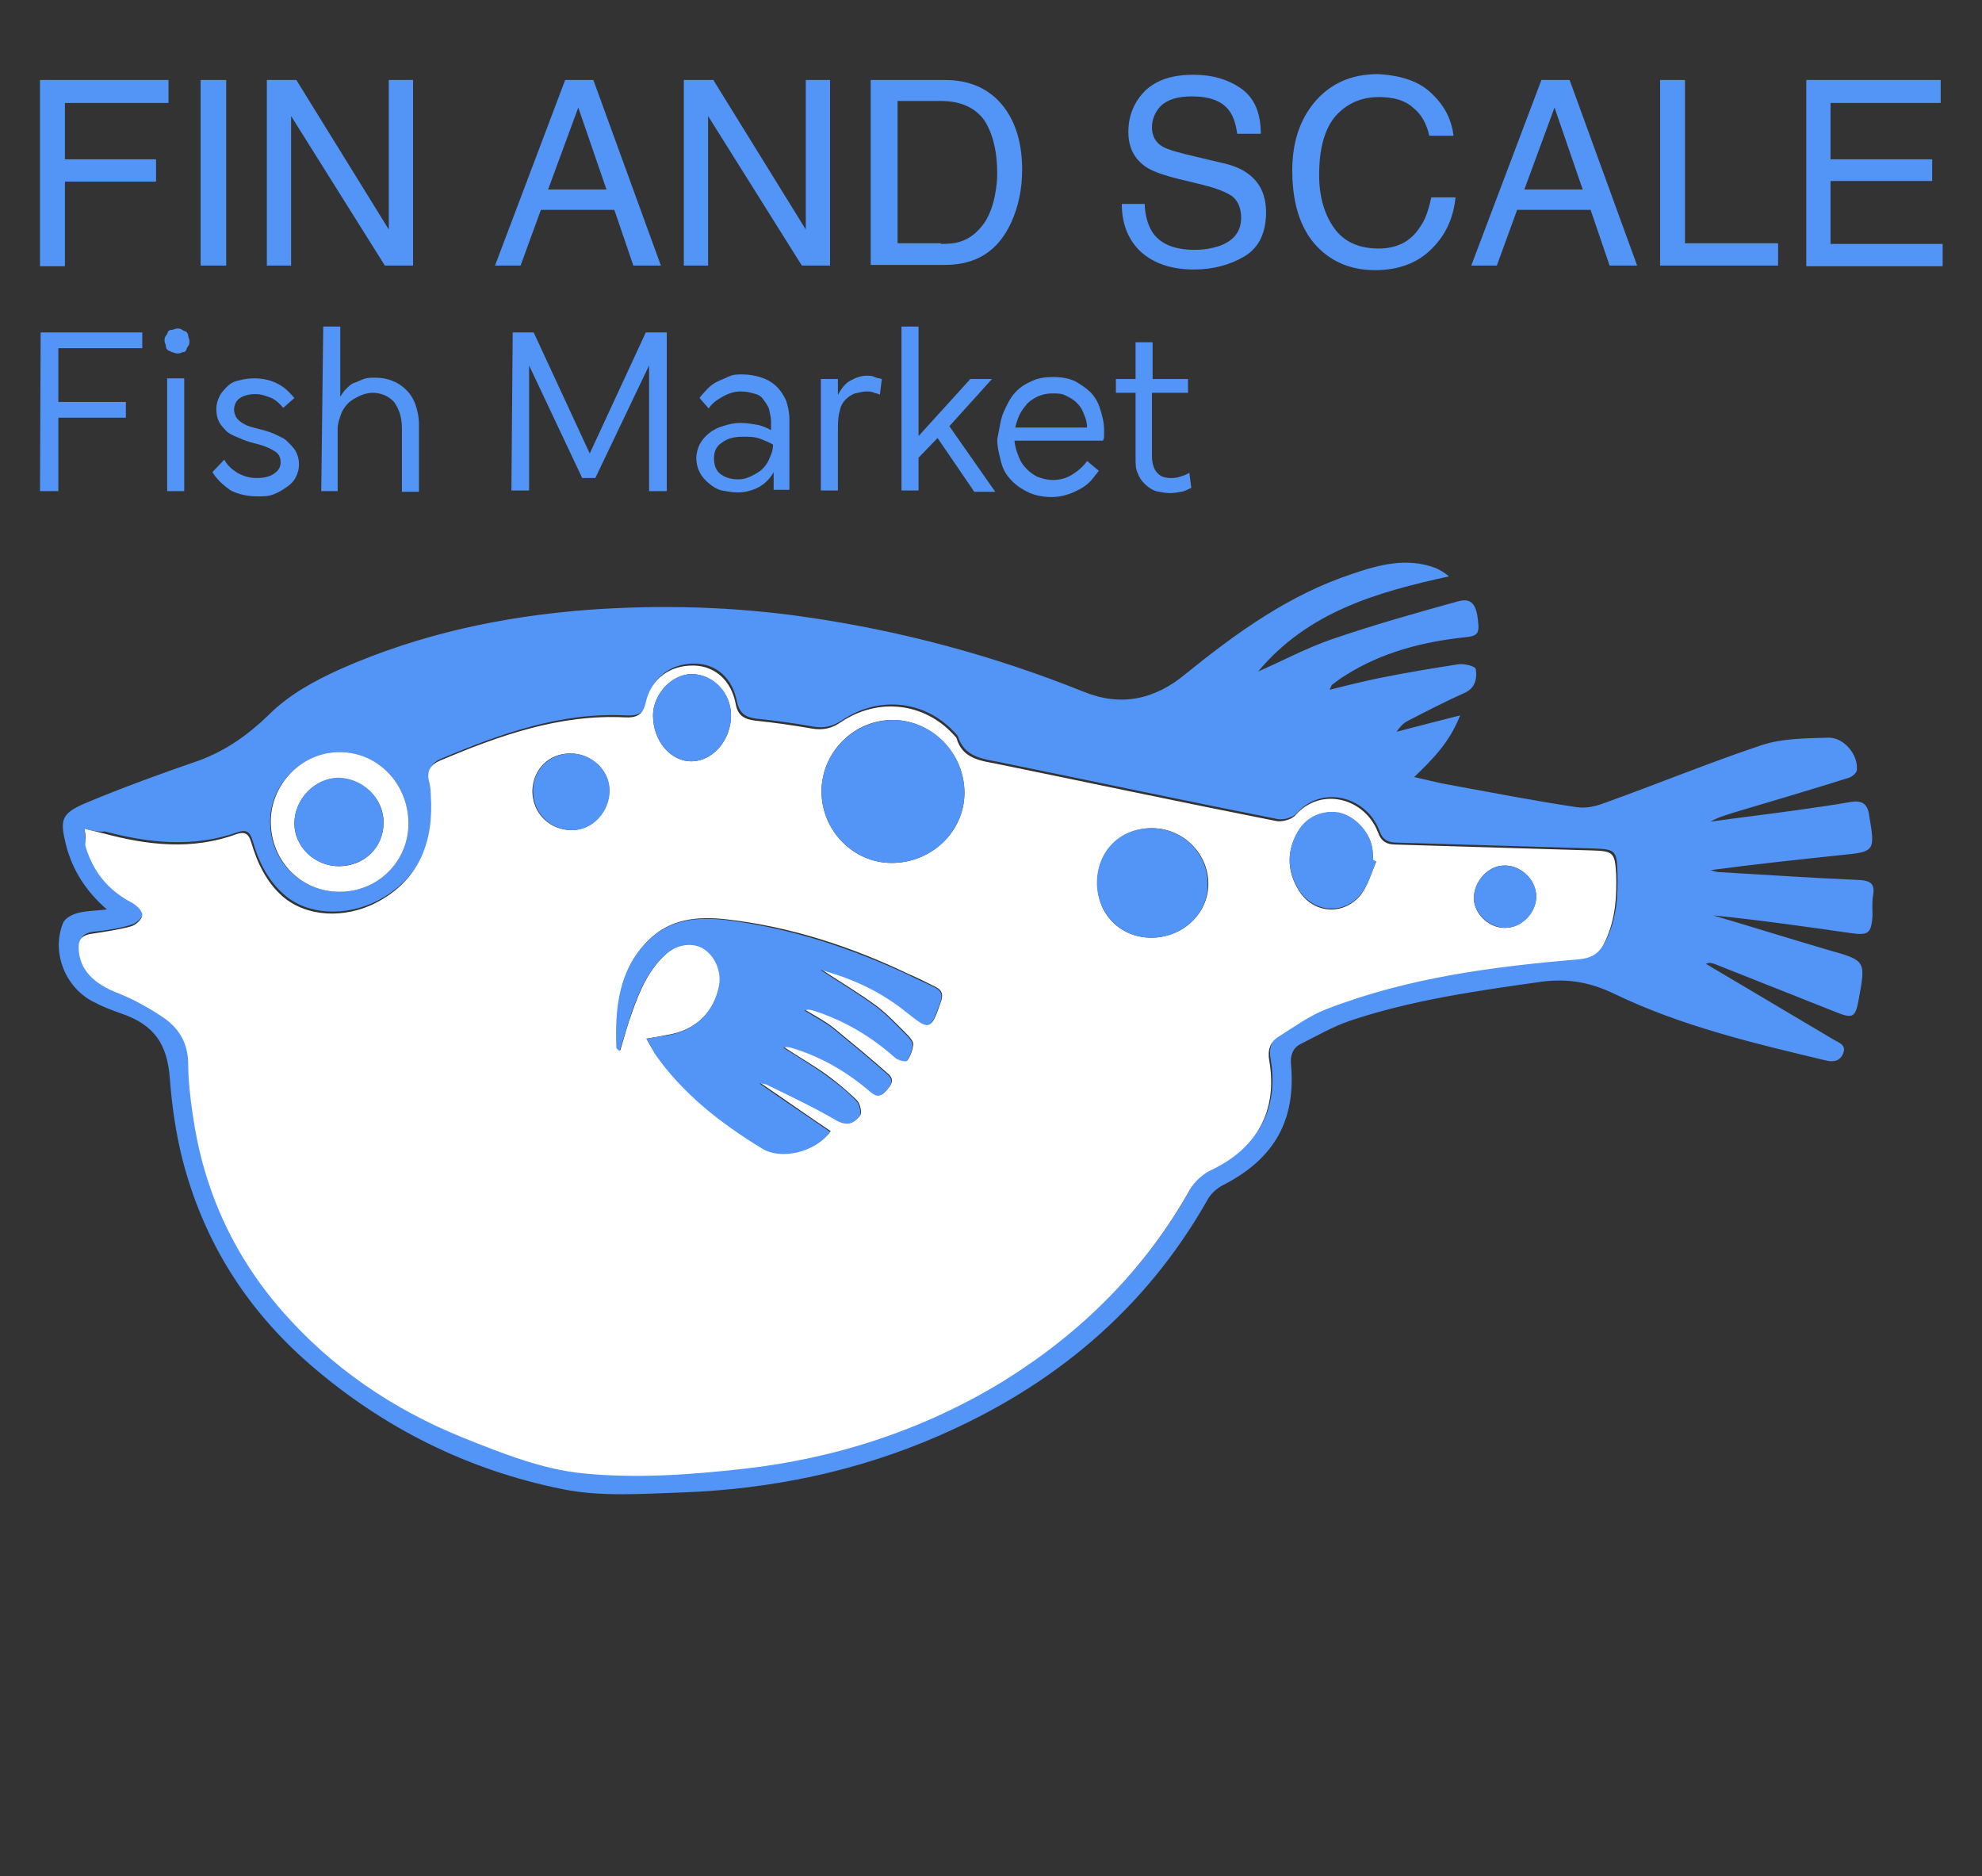 <?xml version="1.0" encoding="utf-8"?>
<!-- Generator: Adobe Illustrator 27.0.0, SVG Export Plug-In . SVG Version: 6.00 Build 0)  -->
<svg version="1.1" id="Layer_1" xmlns="http://www.w3.org/2000/svg" xmlns:xlink="http://www.w3.org/1999/xlink" x="0px" y="0px"
	 viewBox="0 0 302.3 286.1" style="enable-background:new 0 0 302.3 286.1;" xml:space="preserve">
<rect x="0" y="0" width="302.3" height="286.1" fill="#333333" stroke="none"/>
<style type="text/css">
	.st0{fill:#5295F7;}
	.st1{fill:#FFFFFF;}
</style>
<g>
	<path class="st0" d="M6.2,50.7h15.5v2.4H8.4l0.5-0.6v22.4H6.1L6.2,50.7L6.2,50.7z M19.2,61.3v2.4h-11v-2.4H19.2z"/>
	<path class="st0" d="M26.2,53.7c-0.3-0.2-0.5-0.2-0.6-0.3c-0.2-0.2-0.3-0.3-0.3-0.6s-0.2-0.5-0.2-0.8c0-0.3,0-0.5,0.2-0.8
		c0.2-0.2,0.3-0.5,0.3-0.6c0.2-0.2,0.3-0.3,0.6-0.3s0.5-0.2,0.8-0.2s0.5,0,0.8,0.2c0.2,0.2,0.5,0.2,0.6,0.3s0.3,0.3,0.3,0.6
		c0,0.3,0.2,0.5,0.2,0.8c0,0.3,0,0.5-0.2,0.8c-0.2,0.2-0.2,0.3-0.3,0.6c-0.2,0.3-0.3,0.3-0.6,0.3c-0.2,0.2-0.5,0.2-0.8,0.2
		C26.6,53.9,26.5,53.7,26.2,53.7z M25.5,74.9V57.7h2.6v17.2H25.5z"/>
	<path class="st0" d="M34.2,70.1c0.5,0.9,1.2,1.5,2,2c0.9,0.5,1.8,0.8,2.9,0.8c1.1,0,2-0.2,2.6-0.6c0.8-0.5,1.1-1.1,1.1-1.8
		c0-0.8-0.3-1.4-1.1-1.8c-0.8-0.5-1.7-0.8-2.9-1.1c-0.8-0.2-1.7-0.5-2.3-0.8c-0.8-0.3-1.4-0.6-1.8-0.9c-0.5-0.5-0.9-0.9-1.2-1.4
		c-0.3-0.5-0.5-1.2-0.5-2.1c0-0.8,0.2-1.4,0.5-2c0.3-0.6,0.8-1.1,1.2-1.5c0.5-0.5,1.2-0.8,1.8-0.9c0.8-0.2,1.5-0.3,2.3-0.3
		c1.4,0,2.6,0.3,3.7,0.9c1.1,0.6,1.8,1.4,2.4,2.1l-1.7,1.5c-0.5-0.6-1.1-1.2-1.8-1.5c-0.8-0.3-1.5-0.6-2.4-0.6
		c-0.9,0-1.8,0.2-2.4,0.6s-0.9,1.1-0.9,1.8c0,0.5,0.2,0.8,0.3,1.1c0.2,0.3,0.5,0.6,0.8,0.8c0.3,0.2,0.8,0.5,1.2,0.6
		c0.5,0.2,1.1,0.3,1.8,0.5c0.8,0.2,1.7,0.5,2.3,0.8c0.6,0.3,1.4,0.6,1.8,1.1c0.5,0.5,0.9,0.9,1.2,1.4c0.3,0.6,0.5,1.2,0.5,2
		c0,0.8-0.2,1.4-0.5,2c-0.3,0.6-0.8,1.1-1.4,1.5s-1.2,0.8-2,1.1c-0.8,0.3-1.5,0.3-2.4,0.3c-1.5,0-2.9-0.3-4.1-0.9
		C33.9,73.9,33,73,32.4,72L34.2,70.1z"/>
	<path class="st0" d="M49.3,49.8h2.6v10.7c0.3-0.5,0.6-0.9,0.9-1.2c0.3-0.3,0.8-0.8,1.2-0.9s1.1-0.5,1.5-0.6
		c0.5-0.2,1.1-0.2,1.7-0.2c1.1,0,2,0.2,2.7,0.5c0.8,0.3,1.5,0.8,2.1,1.4s1.1,1.4,1.4,2.3c0.3,0.9,0.5,1.8,0.5,2.9V75h-2.6v-9.7
		c0-1.8-0.5-3-1.2-4c-0.8-0.9-2-1.4-3.3-1.4c-0.6,0-1.4,0.2-2,0.5c-0.6,0.3-1.2,0.6-1.7,1.1c-0.5,0.5-0.9,1.1-1.1,1.7
		s-0.5,1.4-0.5,2.1v9.6H49L49.3,49.8L49.3,49.8z"/>
	<path class="st0" d="M78.2,50.7h3.2l8.8,19h-0.5l8.8-19h3.2v24.2H99V54.9l0.3,0.2l-8.5,17.8h-2l-8.4-17.8l0.3-0.2v19.9H78
		L78.2,50.7L78.2,50.7z"/>
	<path class="st0" d="M106.7,60.7c0.3-0.5,0.8-0.9,1.2-1.4c0.5-0.5,0.9-0.8,1.5-1.1c0.6-0.3,1.2-0.5,1.8-0.8c0.6-0.3,1.4-0.3,2-0.3
		c1.1,0,2.1,0.2,3,0.5c0.9,0.3,1.7,0.8,2.3,1.4c0.6,0.6,1.1,1.4,1.4,2.1c0.3,0.9,0.5,1.8,0.5,2.9v10.7h-2.4V72
		c-0.6,1.1-1.4,1.8-2.3,2.3c-0.9,0.5-2.1,0.8-3.2,0.8c-0.9,0-1.7-0.2-2.4-0.3c-0.8-0.2-1.4-0.6-2-1.1c-0.6-0.5-1.1-1.1-1.4-1.7
		c-0.3-0.6-0.5-1.4-0.5-2.1s0.2-1.5,0.5-2.1s0.8-1.2,1.4-1.7c0.6-0.5,1.4-0.9,2.1-1.1c0.9-0.3,1.8-0.5,2.7-0.5c1.1,0,2,0.2,2.7,0.3
		c0.8,0.2,1.5,0.5,2,0.8v-1.4c0-0.6-0.2-1.2-0.3-1.8c-0.2-0.6-0.6-1.1-0.9-1.5c-0.3-0.5-0.9-0.8-1.5-0.9c-0.6-0.2-1.2-0.3-2-0.3
		c-0.9,0-1.8,0.3-2.7,0.8c-0.9,0.5-1.7,1.1-2.1,1.8L106.7,60.7z M109.9,72.3c0.8,0.6,1.7,0.8,2.7,0.8c0.8,0,1.4-0.2,2-0.5
		c0.6-0.3,1.2-0.6,1.7-1.1c0.5-0.5,0.9-1.1,1.1-1.7c0.3-0.6,0.5-1.2,0.5-2c-0.5-0.3-1.2-0.6-2-0.9c-0.8-0.3-1.7-0.3-2.6-0.3
		c-1.4,0-2.4,0.3-3.2,0.9c-0.9,0.6-1.2,1.4-1.2,2.4S109.2,71.8,109.9,72.3z"/>
	<path class="st0" d="M125.2,57.8h2.6v2.4c0.5-0.9,1.1-1.7,1.8-2.1c0.9-0.5,1.7-0.8,2.6-0.8c0.5,0,0.8,0,1.2,0.2
		c0.5,0.2,0.8,0.2,1.1,0.3l-0.3,2.4c-0.3-0.2-0.6-0.2-0.9-0.3c-0.3-0.2-0.8-0.2-1.2-0.2c-0.6,0-1.1,0.2-1.7,0.3
		c-0.6,0.2-1.1,0.6-1.4,0.9c-0.5,0.5-0.8,1.1-0.9,1.7c-0.2,0.6-0.3,1.5-0.3,2.6v9.6h-2.6L125.2,57.8L125.2,57.8z"/>
	<path class="st0" d="M140.1,49.8v16.7l7.9-8.7h3.3l-6.5,7.2l7,10h-3.2l-5.6-8.2l-2.9,3v5h-2.6V49.8L140.1,49.8L140.1,49.8z"/>
	<path class="st0" d="M153.1,62.8c0.5-1.1,0.9-2,1.7-2.9c0.8-0.9,1.7-1.4,2.6-1.8c1.1-0.5,2.1-0.6,3.3-0.6c1.2,0,2.3,0.2,3.2,0.6
		c0.9,0.5,1.8,1.1,2.4,1.7c0.6,0.6,1.2,1.5,1.5,2.6c0.3,0.9,0.6,2,0.6,3.2c0,0.3,0,0.5,0,0.8c0,0.3,0,0.5-0.2,0.8h-14l0.2-2h11.4
		c0-0.8-0.2-1.4-0.5-2.1c-0.3-0.8-0.6-1.2-1.1-1.7c-0.5-0.5-1.1-0.8-1.7-1.1c-0.6-0.3-1.2-0.3-2-0.3c-0.9,0-1.7,0.2-2.3,0.5
		c-0.6,0.3-1.4,0.8-1.8,1.4c-0.5,0.6-0.9,1.2-1.2,2.1c-0.3,0.8-0.5,1.7-0.5,2.6c0,0.9,0.2,1.8,0.5,2.6c0.3,0.8,0.6,1.5,1.2,2.1
		c0.5,0.6,1.2,1.1,1.8,1.4c0.8,0.3,1.5,0.5,2.4,0.5c1.1,0,2.1-0.3,2.9-0.8c0.8-0.5,1.7-1.2,2.3-2.1l1.8,1.5
		c-0.5,0.6-0.9,1.2-1.4,1.7c-0.5,0.5-1.1,0.9-1.7,1.2c-0.6,0.3-1.2,0.6-2,0.8c-0.6,0.2-1.4,0.3-2.1,0.3c-1.2,0-2.3-0.2-3.3-0.6
		c-1.1-0.5-2-1.1-2.7-1.8c-0.8-0.8-1.4-1.7-1.7-2.9c-0.3-1.2-0.6-2.3-0.6-3.5C152.5,65.1,152.6,63.9,153.1,62.8z"/>
	<path class="st0" d="M181.2,57.8v2.1h-11v-2.1H181.2z M173.2,58.3v-6.1h2.6v6.1H173.2z M175.7,59.5v10c0,1.2,0.3,2.1,0.8,2.6
		c0.5,0.6,1.2,0.8,2.1,0.8c0.3,0,0.8,0,1.4-0.2c0.6-0.2,0.9-0.3,1.4-0.6l0.3,2.3c-0.5,0.2-0.9,0.5-1.5,0.6s-1.2,0.2-1.8,0.2
		c-0.8,0-1.5-0.2-2.1-0.3c-0.6-0.2-1.2-0.6-1.7-1.1c-0.5-0.5-0.8-0.9-1.1-1.7c-0.3-0.6-0.3-1.4-0.3-2.3V59.3L175.7,59.5L175.7,59.5z
		"/>
</g>
<g>
	<path class="st0" d="M16.3,138.7c-3.3-2.9-5.2-6-6.2-9.7c-1-4-0.8-4.9,2.9-6.5c5.7-2.4,11.5-4.5,17.3-6.5c4.1-1.5,7.5-3.9,10.6-6.9
		c3.2-3.2,7.1-5.3,11.1-7.1c12-5.3,24.6-8,37.7-9c11.1-0.8,22.2-0.5,33.2,1.1c14.6,2.1,28.7,5.9,42.4,11.4
		c5.7,2.3,10.8,1.2,15.5-2.7c7.8-6.3,15.8-12.1,25.5-15.3c4.1-1.4,8.3-2.5,12.6-0.9c0.7,0.3,1.4,0.7,2.1,1.3
		c-11,2.4-21.5,5.4-29.1,14.5c3.7-1.6,7.4-3.6,11.2-4.9c6.4-2.2,12.8-4,19.3-5.8c1.9-0.5,2.7,0.3,3,2.7c0.3,2.3,0,2.6-2.1,2.8
		c-6.4,0.7-12.6,2.3-18.1,5.8c-0.7,0.4-1.3,0.9-2,1.4c-0.1,0.1-0.2,0.3-0.4,0.8c2.7-0.7,5.2-1.3,7.6-1.8c4-0.8,8.1-1.5,12.1-2.1
		c0.9-0.1,2.6,0.3,2.6,0.8c0.2,1.4-0.1,2.9-1.8,3.6c-2.9,1.3-5.8,2.8-8.7,4.3c-0.6,0.3-1.1,0.9-1.6,1.6c3.1-0.8,6.1-1.6,9.7-2.5
		c-1.6,4.1-4.1,6.6-7,9.4c1.8,0.4,3.3,0.8,4.9,1.1c6.6,1.2,13.2,2.5,19.9,3.5c1.3,0.2,2.8-0.1,4.1-0.6c8.1-2.9,16.1-6.2,24.2-8.9
		c3.1-1,6.6-1,10-1.1c2.4-0.1,4.7,2.6,4.4,5c-0.1,0.5-0.9,1.1-1.5,1.2c-5.7,1.8-11.5,3.5-17.2,5.2c-1.2,0.4-2.4,0.7-3.6,1.4
		c4.3-0.6,8.5-1.1,12.8-1.7c2.9-0.4,5.7-0.8,8.6-1.3c1.8-0.3,2.6,0.4,2.8,2.1c0.9,5.4,0.9,5.5-4.3,6c-6.6,0.7-13.2,1.4-19.9,2.3
		c0.4,0.1,0.9,0.3,1.3,0.3c7.1,0.4,14.2,0.9,21.4,1.2c1.6,0.1,2.4,0.5,2.1,2.3c-0.2,1.1-0.1,2.2-0.1,3.2c-0.2,2.6-0.6,3-3.3,2.6
		c-7-1-14-2-21-2.7c5.8,1.7,11.5,3.5,17.3,5.2c6,1.7,6,1.6,4.9,7.6c-0.5,2.8-0.9,3-3.6,1.9c-6.1-2.4-12.3-4.9-18.4-7.3
		c-0.4-0.1-0.7-0.3-1.3,0c0.6,0.3,1.1,0.7,1.7,1c5.9,3.5,11.8,7,17.7,10.5c0.8,0.5,2.1,0.8,1.5,2.2c-0.5,1.2-1.6,1.3-2.7,1
		c-10.9-2.6-21.9-5.2-32.1-10.1c-3.7-1.8-7.1-2.4-11.1-1.9c-9.9,1.4-19.9,2.8-29.4,6c-2.6,0.9-5,2.3-7.4,3.5c-1.2,0.6-1.6,1.7-1.5,3
		c0.8,8.6-2.5,14.5-10.3,18.5c-1,0.5-2,1.4-2.5,2.4c-9.5,16.7-23.5,28.3-41,35.9c-12.4,5.4-25.5,8.1-39,8.6
		c-6.1,0.2-12.4,0.7-18.3-0.5c-14.4-2.9-27.3-9.3-38.5-19c-9.8-8.5-16.3-18.9-19.5-31.4c-1-4-1.6-8.2-1.9-12.3
		c-0.4-5.2-2.4-8.1-7.3-9.8c-1.4-0.5-2.8-1-4.1-1.7c-4.5-2.1-6.7-7.6-4.9-12.1c0.3-0.8,1.5-1.4,2.4-1.6
		C13.2,138.9,14.5,138.9,16.3,138.7z M12.9,126.4c0.1,1.1,0.1,1.7,0.3,2.2c1.1,3.9,3.4,6.8,7,8.7c0.7,0.4,1.7,1.3,1.7,1.9
		c-0.1,0.7-1.1,1.6-1.8,1.8c-1.9,0.6-3.9,0.9-5.9,1.1c-1.5,0.2-2.1,0.9-2,2.4c0.1,3.1,2.2,5.2,6.1,6.7c2.4,0.9,4.6,2.1,6.7,3.6
		c2.3,1.6,3.8,3.9,3.9,6.9c0,2.7,0.4,5.4,0.7,8c1.6,11.3,6.1,21.3,13.6,29.9c7.6,8.7,16.9,15,27.5,19.3c6,2.4,12.2,4.9,18.5,5.5
		c8,0.8,16.3,0.2,24.4-0.7c14.3-1.6,27.7-6,40-13.6c11.8-7.3,21.3-16.8,28.1-29c0.7-1.2,1.9-2.3,3.1-2.9c7.1-3.3,10.3-9.1,9-16.7
		c-0.3-1.6,0.1-2.9,1.4-3.7c2.4-1.5,4.7-3.2,7.3-4.2c12.3-4.9,25.4-6.5,38.5-7.6c2.2-0.2,3.3-1.1,4.1-2.9c1.5-3.2,1.7-6.6,1.6-10.1
		c-0.1-3.2-0.3-3.5-3.5-3.6c-10-0.3-20-0.6-30.1-0.9c-1.4,0-2.2-0.4-2.7-1.8c-2-5.3-8.8-7-12.6-2.7c-0.6,0.7-2.1,1.1-3,0.9
		c-14.2-2.8-28.3-5.8-42.5-8.7c-2.6-0.5-5.2-0.8-6.2-3.9c-0.1-0.2-0.3-0.4-0.5-0.6c-4.4-4.8-11.4-5.7-17.1-1.9c-1.5,1-2.8,1.3-4.5,1
		c-2.8-0.5-5.7-0.9-8.6-1.2c-1.7-0.2-2.6-0.8-3-2.6c-0.7-3.6-3.1-5.7-6.3-5.8c-3.6-0.1-6.6,2-7.4,5.6c-0.4,2-1.4,2.4-3.2,2.3
		c-10-0.5-19.2,2.8-28.2,6.6c-1.4,0.6-2,1.5-1.7,3c0.1,0.7,0.2,1.5,0.3,2.2c0.5,6.9-1.6,13-8.4,16.5c-4.8,2.4-10.6,2.2-14.2-1
		c-2.5-2.2-3.9-5.1-4.8-8.3c-0.4-1.3-1-1.6-2.2-1.2c-6.8,2.4-13.5,1.7-20.3-0.1C15,126.9,14.2,126.7,12.9,126.4z M62.3,125.6
		c0-6.1-4.7-10.9-10.6-10.9c-5.7,0.1-10.5,4.9-10.5,10.6c0,6,4.6,10.6,10.5,10.7C57.6,136,62.3,131.4,62.3,125.6z"/>
	<path class="st1" d="M12.9,126.4c1.2,0.3,2.1,0.5,2.9,0.7c6.7,1.8,13.5,2.6,20.3,0.1c1.2-0.4,1.8-0.1,2.2,1.2
		c0.9,3.1,2.3,6.1,4.8,8.3c3.7,3.2,9.5,3.4,14.2,1c6.8-3.5,8.9-9.6,8.4-16.5c0-0.7-0.1-1.5-0.3-2.2c-0.3-1.5,0.3-2.4,1.7-3
		c9-3.8,18.2-7.1,28.2-6.6c1.8,0.1,2.8-0.4,3.2-2.3c0.8-3.6,3.7-5.7,7.4-5.6c3.1,0.1,5.6,2.2,6.3,5.8c0.3,1.8,1.3,2.4,3,2.6
		c2.9,0.3,5.7,0.7,8.6,1.2c1.7,0.3,3.1,0,4.5-1c5.7-3.8,12.7-2.9,17.1,1.9c0.2,0.2,0.4,0.4,0.5,0.6c0.9,3.1,3.6,3.4,6.2,3.9
		c14.2,2.9,28.3,5.9,42.5,8.7c0.9,0.2,2.4-0.2,3-0.9c3.9-4.4,10.6-2.6,12.6,2.7c0.5,1.4,1.4,1.8,2.7,1.8c10,0.3,20,0.6,30.1,0.9
		c3.1,0.1,3.3,0.4,3.5,3.6c0.1,3.5-0.1,6.8-1.6,10.1c-0.8,1.8-1.9,2.7-4.1,2.9c-13.1,1.1-26.1,2.8-38.5,7.6c-2.6,1-4.9,2.7-7.3,4.2
		c-1.3,0.8-1.7,2.1-1.4,3.7c1.3,7.6-1.9,13.4-9,16.7c-1.2,0.6-2.4,1.7-3.1,2.9c-6.8,12.1-16.3,21.6-28.1,29
		c-12.3,7.6-25.8,12-40,13.6c-8.1,0.9-16.3,1.5-24.4,0.7c-6.3-0.6-12.5-3.1-18.5-5.5c-10.6-4.3-19.9-10.6-27.5-19.3
		c-7.5-8.6-12-18.6-13.6-29.9c-0.4-2.7-0.7-5.3-0.7-8c-0.1-3.1-1.5-5.3-3.9-6.9c-2.1-1.4-4.4-2.7-6.7-3.6c-3.9-1.5-5.9-3.6-6.1-6.7
		c-0.1-1.5,0.5-2.2,2-2.4c2-0.3,4-0.6,5.9-1.1c0.8-0.2,1.8-1.1,1.8-1.8c0-0.6-0.9-1.5-1.7-1.9c-3.6-1.9-5.9-4.8-7-8.7
		C13.1,128.1,13.1,127.5,12.9,126.4z M98.6,158.4c0.5,0.9,0.8,1.5,1.3,2.1c4.3,6.2,10.1,10.7,16.5,14.6c2.8,1.7,8,0.6,10.3-2.6
		c-3.6-2.4-7.1-4.9-10.8-7.4c0.5,0.1,0.9,0.1,1.3,0.3c3.5,1.8,7.1,3.5,10.5,5.4c1.6,0.9,2.6,0.4,3.5-0.7c0.3-0.4,0-1.8-0.5-2.3
		c-1.4-1.4-3-2.7-4.6-3.9c-2.1-1.5-4.4-2.8-6.5-4.2c0.5-0.2,0.9-0.1,1.2,0c4.5,1.3,8.4,3.6,11.9,6.6c0.8,0.7,1.5,1.1,2.4,0.1
		c0.8-0.9,1.5-1.7,0.3-2.7c-2.7-2.4-5.5-4.7-8.3-7c-1.3-1-2.8-1.8-4.3-2.7c0.5-0.2,0.9-0.1,1.3,0c4.7,1.5,8.9,3.9,12.5,7.2
		c0.4,0.4,1.7,0.7,1.8,0.5c0.5-0.7,0.8-1.6,0.9-2.4c0-0.5-0.5-1.1-0.9-1.5c-1.5-1.5-3-3.1-4.7-4.4c-2.6-1.9-5.4-3.6-8.5-5.6
		c5.2,1.4,9.5,3.6,13.3,6.6c3.4,2.7,3.5,2.7,5-1.6c0.4-1.1,0.2-1.8-0.8-2.3c-1.4-0.7-2.8-1.4-4.2-2c-8.8-4.2-18-7.2-27.7-8.3
		c-4.4-0.5-8.6-0.1-11.9,3.2c-4.5,4.5-5,10.3-4.8,16.3c0,0.1,0.2,0.2,0.5,0.5c0.6-2,1.1-3.9,1.8-5.8c1.2-3.4,2.6-6.7,5.4-9.1
		c1.7-1.4,4-1.7,5.6-0.7c1.8,1,2.8,3.3,2.4,5.4c-0.7,4.2-3.6,7.1-7.9,7.8C100.9,158,99.9,158.2,98.6,158.4z M136,131.6
		c6.1,0,11.1-4.8,11.1-10.7c0-6-4.9-11-10.8-11.1c-6-0.1-11,4.9-11,10.9C125.3,126.6,130.1,131.6,136,131.6z M175.6,143
		c4.8,0,8.7-3.7,8.7-8.2c0-4.7-3.9-8.5-8.6-8.5c-4.8,0-8.4,3.6-8.3,8.4C167.3,139.4,170.9,143,175.6,143z M209.9,131.4
		c-0.2-0.1-0.3-0.1-0.5-0.2c0-0.6,0-1.2-0.1-1.8c-0.4-2.5-2.7-5-5.1-5.4c-2.4-0.5-4.9,0.6-6.2,2.8c-1.8,3-1.7,6.1,0.1,9
		c2.2,3.6,6.9,3.9,9.5,0.6C208.7,134.9,209.2,133,209.9,131.4z M105.5,102.8c-3,0-5.9,3.1-5.9,6.3c0,3.9,2.7,7.1,6,7
		c3.2-0.1,5.9-3.3,5.9-7C111.5,105.7,108.7,102.8,105.5,102.8z M87,114.9c-3.3,0-5.7,2.4-5.8,5.7c0,3.4,2.6,6,6,6
		c3.1,0,5.7-2.7,5.7-6.1C93,117.5,90.2,114.9,87,114.9z M229.6,141.5c2.5,0,4.8-2.4,4.7-4.9c-0.1-2.5-2.4-4.7-4.9-4.6
		c-2.4,0-4.6,2.4-4.6,5C224.8,139.4,227.2,141.6,229.6,141.5z"/>
	<path class="st1" d="M62.3,125.6c0,5.8-4.7,10.4-10.5,10.4c-5.9,0-10.5-4.7-10.5-10.7c0-5.7,4.7-10.6,10.5-10.6
		C57.6,114.7,62.3,119.5,62.3,125.6z M51.7,132.1c3.8,0,6.7-2.8,6.8-6.5c0.1-3.8-3.1-6.9-7-6.9c-3.5,0-6.6,3.2-6.6,6.9
		C44.9,129.1,48,132.1,51.7,132.1z"/>
	<path class="st0" d="M98.6,158.4c1.3-0.2,2.3-0.4,3.2-0.5c4.2-0.7,7.2-3.6,7.9-7.8c0.3-2.1-0.7-4.3-2.4-5.4c-1.6-1-4-0.7-5.6,0.7
		c-2.8,2.4-4.2,5.7-5.4,9.1c-0.6,1.9-1.2,3.8-1.8,5.8c-0.3-0.3-0.5-0.4-0.5-0.5c-0.2-6,0.3-11.8,4.8-16.3c3.3-3.3,7.5-3.7,11.9-3.2
		c9.7,1.2,18.9,4.2,27.7,8.3c1.4,0.7,2.8,1.3,4.2,2c1,0.5,1.2,1.2,0.8,2.3c-1.5,4.2-1.6,4.3-5,1.6c-3.8-3.1-8.1-5.2-13.3-6.6
		c3.1,2,5.9,3.7,8.5,5.6c1.7,1.3,3.2,2.9,4.7,4.4c0.4,0.4,0.9,1,0.9,1.5c-0.1,0.8-0.4,1.7-0.9,2.4c-0.1,0.2-1.4-0.1-1.8-0.5
		c-3.7-3.3-7.8-5.7-12.5-7.2c-0.4-0.1-0.8-0.2-1.3,0c1.4,0.9,3,1.7,4.3,2.7c2.8,2.3,5.6,4.6,8.3,7c1.2,1,0.5,1.8-0.3,2.7
		c-0.9,1-1.6,0.6-2.4-0.1c-3.5-3-7.5-5.3-11.9-6.6c-0.4-0.1-0.7-0.2-1.2,0c2.2,1.4,4.4,2.7,6.5,4.2c1.6,1.2,3.2,2.4,4.6,3.9
		c0.5,0.5,0.8,1.9,0.5,2.3c-0.8,1.1-1.8,1.6-3.5,0.7c-3.4-2-7-3.7-10.5-5.4c-0.3-0.2-0.7-0.2-1.3-0.3c3.7,2.6,7.3,5,10.8,7.4
		c-2.3,3.2-7.5,4.3-10.3,2.6c-6.4-3.9-12.2-8.4-16.5-14.6C99.5,160,99.2,159.3,98.6,158.4z"/>
	<path class="st0" d="M136,131.6c-5.9,0-10.7-5-10.7-10.9c0-6,5-10.9,11-10.9c6,0.1,10.8,5.1,10.8,11.1
		C147.1,126.8,142.1,131.6,136,131.6z"/>
	<path class="st0" d="M175.6,143c-4.7,0-8.2-3.6-8.3-8.3c0-4.9,3.5-8.4,8.3-8.4c4.8,0,8.6,3.8,8.6,8.5
		C184.3,139.3,180.4,143,175.6,143z"/>
	<path class="st0" d="M209.9,131.4c-0.7,1.7-1.2,3.5-2.3,4.9c-2.6,3.3-7.3,2.9-9.5-0.6c-1.8-2.9-1.9-6-0.1-9
		c1.3-2.2,3.8-3.2,6.2-2.8c2.4,0.5,4.7,2.9,5.1,5.4c0.1,0.6,0.1,1.2,0.1,1.8C209.6,131.2,209.8,131.3,209.9,131.4z"/>
	<path class="st0" d="M105.5,102.8c3.3,0,6,2.8,6,6.3c0,3.7-2.7,6.9-5.9,7c-3.3,0.1-6-3.1-6-7C99.6,105.9,102.4,102.8,105.5,102.8z"
		/>
	<path class="st0" d="M87,114.9c3.2,0,5.9,2.5,6,5.6c0,3.3-2.6,6.1-5.7,6.1c-3.4,0-6-2.6-6-6C81.3,117.4,83.7,115,87,114.9z"/>
	<path class="st0" d="M229.6,141.5c-2.4,0-4.8-2.2-4.8-4.5c0-2.6,2.1-4.9,4.6-5c2.6,0,4.9,2.1,4.9,4.6
		C234.4,139.2,232.1,141.5,229.6,141.5z"/>
	<path class="st0" d="M51.7,132.1c-3.7,0-6.8-2.9-6.8-6.6c0-3.6,3.1-6.8,6.6-6.9c3.8,0,7,3.1,7,6.9C58.5,129.3,55.6,132,51.7,132.1z
		"/>
</g>
<g>
	<path class="st0" d="M6.1,12.2h19.6v3.5H9.9v8.6h13.9v3.4H9.9v12.9H6.1V12.2z"/>
	<path class="st0" d="M30.6,12.2h3.9v28.3h-3.9V12.2z"/>
	<path class="st0" d="M40.7,12.2h4.5l14.1,22.8V12.2H63v28.3h-4.3L44.4,17.7v22.8h-3.7V12.2z"/>
	<path class="st0" d="M86.2,12.2h4.3l10.3,28.3h-4.2L93.7,32H82.5l-3.1,8.5h-3.9L86.2,12.2z M92.5,28.9l-4.3-12.5l-4.6,12.5H92.5z"
		/>
	<path class="st0" d="M104.3,12.2h4.5l14.1,22.8V12.2h3.7v28.3h-4.3l-14.3-22.8v22.8h-3.7V12.2z"/>
	<path class="st0" d="M132.9,12.2h11.3c3.8,0,6.8,1.4,8.9,4.1c1.9,2.5,2.8,5.7,2.8,9.6c0,3-0.6,5.7-1.7,8.1c-2,4.3-5.3,6.4-10.1,6.4
		h-11.3V12.2z M143.5,37.2c1.3,0,2.3-0.1,3.1-0.4c1.5-0.5,2.6-1.5,3.6-2.9c0.7-1.1,1.3-2.6,1.6-4.4c0.2-1.1,0.3-2.1,0.3-3
		c0-3.5-0.7-6.2-2-8.2c-1.4-1.9-3.6-2.9-6.6-2.9h-6.6v21.7H143.5z"/>
	<path class="st0" d="M174.6,31.4c0.1,1.6,0.5,2.9,1.1,3.9c1.2,1.9,3.4,2.8,6.5,2.8c1.4,0,2.6-0.2,3.8-0.6c2.2-0.8,3.3-2.2,3.3-4.3
		c0-1.5-0.5-2.6-1.4-3.3c-0.9-0.6-2.4-1.2-4.4-1.7l-3.7-0.9c-2.4-0.6-4.1-1.2-5.1-1.9c-1.7-1.2-2.6-2.9-2.6-5.3
		c0-2.5,0.9-4.6,2.6-6.3c1.7-1.6,4.1-2.4,7.3-2.4c2.9,0,5.3,0.7,7.3,2.1c2,1.4,3,3.7,3,6.9h-3.6c-0.2-1.5-0.6-2.7-1.2-3.5
		c-1.1-1.5-3-2.2-5.7-2.2c-2.2,0-3.7,0.5-4.7,1.4c-0.9,0.9-1.4,2.1-1.4,3.3c0,1.4,0.6,2.4,1.7,3c0.7,0.4,2.4,0.9,5,1.5l3.8,0.9
		c1.9,0.4,3.3,1,4.3,1.8c1.7,1.3,2.6,3.2,2.6,5.8c0,3.1-1.1,5.4-3.3,6.7c-2.2,1.3-4.8,2-7.7,2c-3.4,0-6.1-0.9-8.1-2.7
		c-1.9-1.8-2.9-4.2-2.9-7.3H174.6z"/>
	<path class="st0" d="M218.4,14.3c2,1.9,3,4,3.3,6.4h-3.7c-0.4-1.8-1.2-3.3-2.5-4.3c-1.2-1.1-3-1.6-5.2-1.6c-2.7,0-4.9,1-6.6,2.9
		c-1.7,2-2.5,5-2.5,9c0,3.3,0.8,6,2.3,8.1s3.8,3.1,6.8,3.1c2.8,0,4.9-1.1,6.3-3.3c0.8-1.1,1.3-2.6,1.7-4.5h3.7
		c-0.3,3-1.4,5.5-3.3,7.5c-2.2,2.4-5.2,3.6-9,3.6c-3.2,0-6-1-8.2-3c-2.9-2.6-4.4-6.7-4.4-12.2c0-4.2,1.1-7.6,3.3-10.3
		c2.4-2.9,5.6-4.4,9.8-4.4C213.7,11.5,216.5,12.4,218.4,14.3z"/>
	<path class="st0" d="M235.1,12.2h4.3l10.3,28.3h-4.2l-2.9-8.5h-11.2l-3.1,8.5h-3.9L235.1,12.2z M241.4,28.9l-4.3-12.5l-4.6,12.5
		H241.4z"/>
	<path class="st0" d="M253.2,12.2h3.8v24.9h14.2v3.4h-18V12.2z"/>
	<path class="st0" d="M275.5,12.2H296v3.5h-16.8v8.6h15.5v3.3h-15.5v9.6h17.1v3.4h-20.8V12.2z"/>
</g>
</svg>
